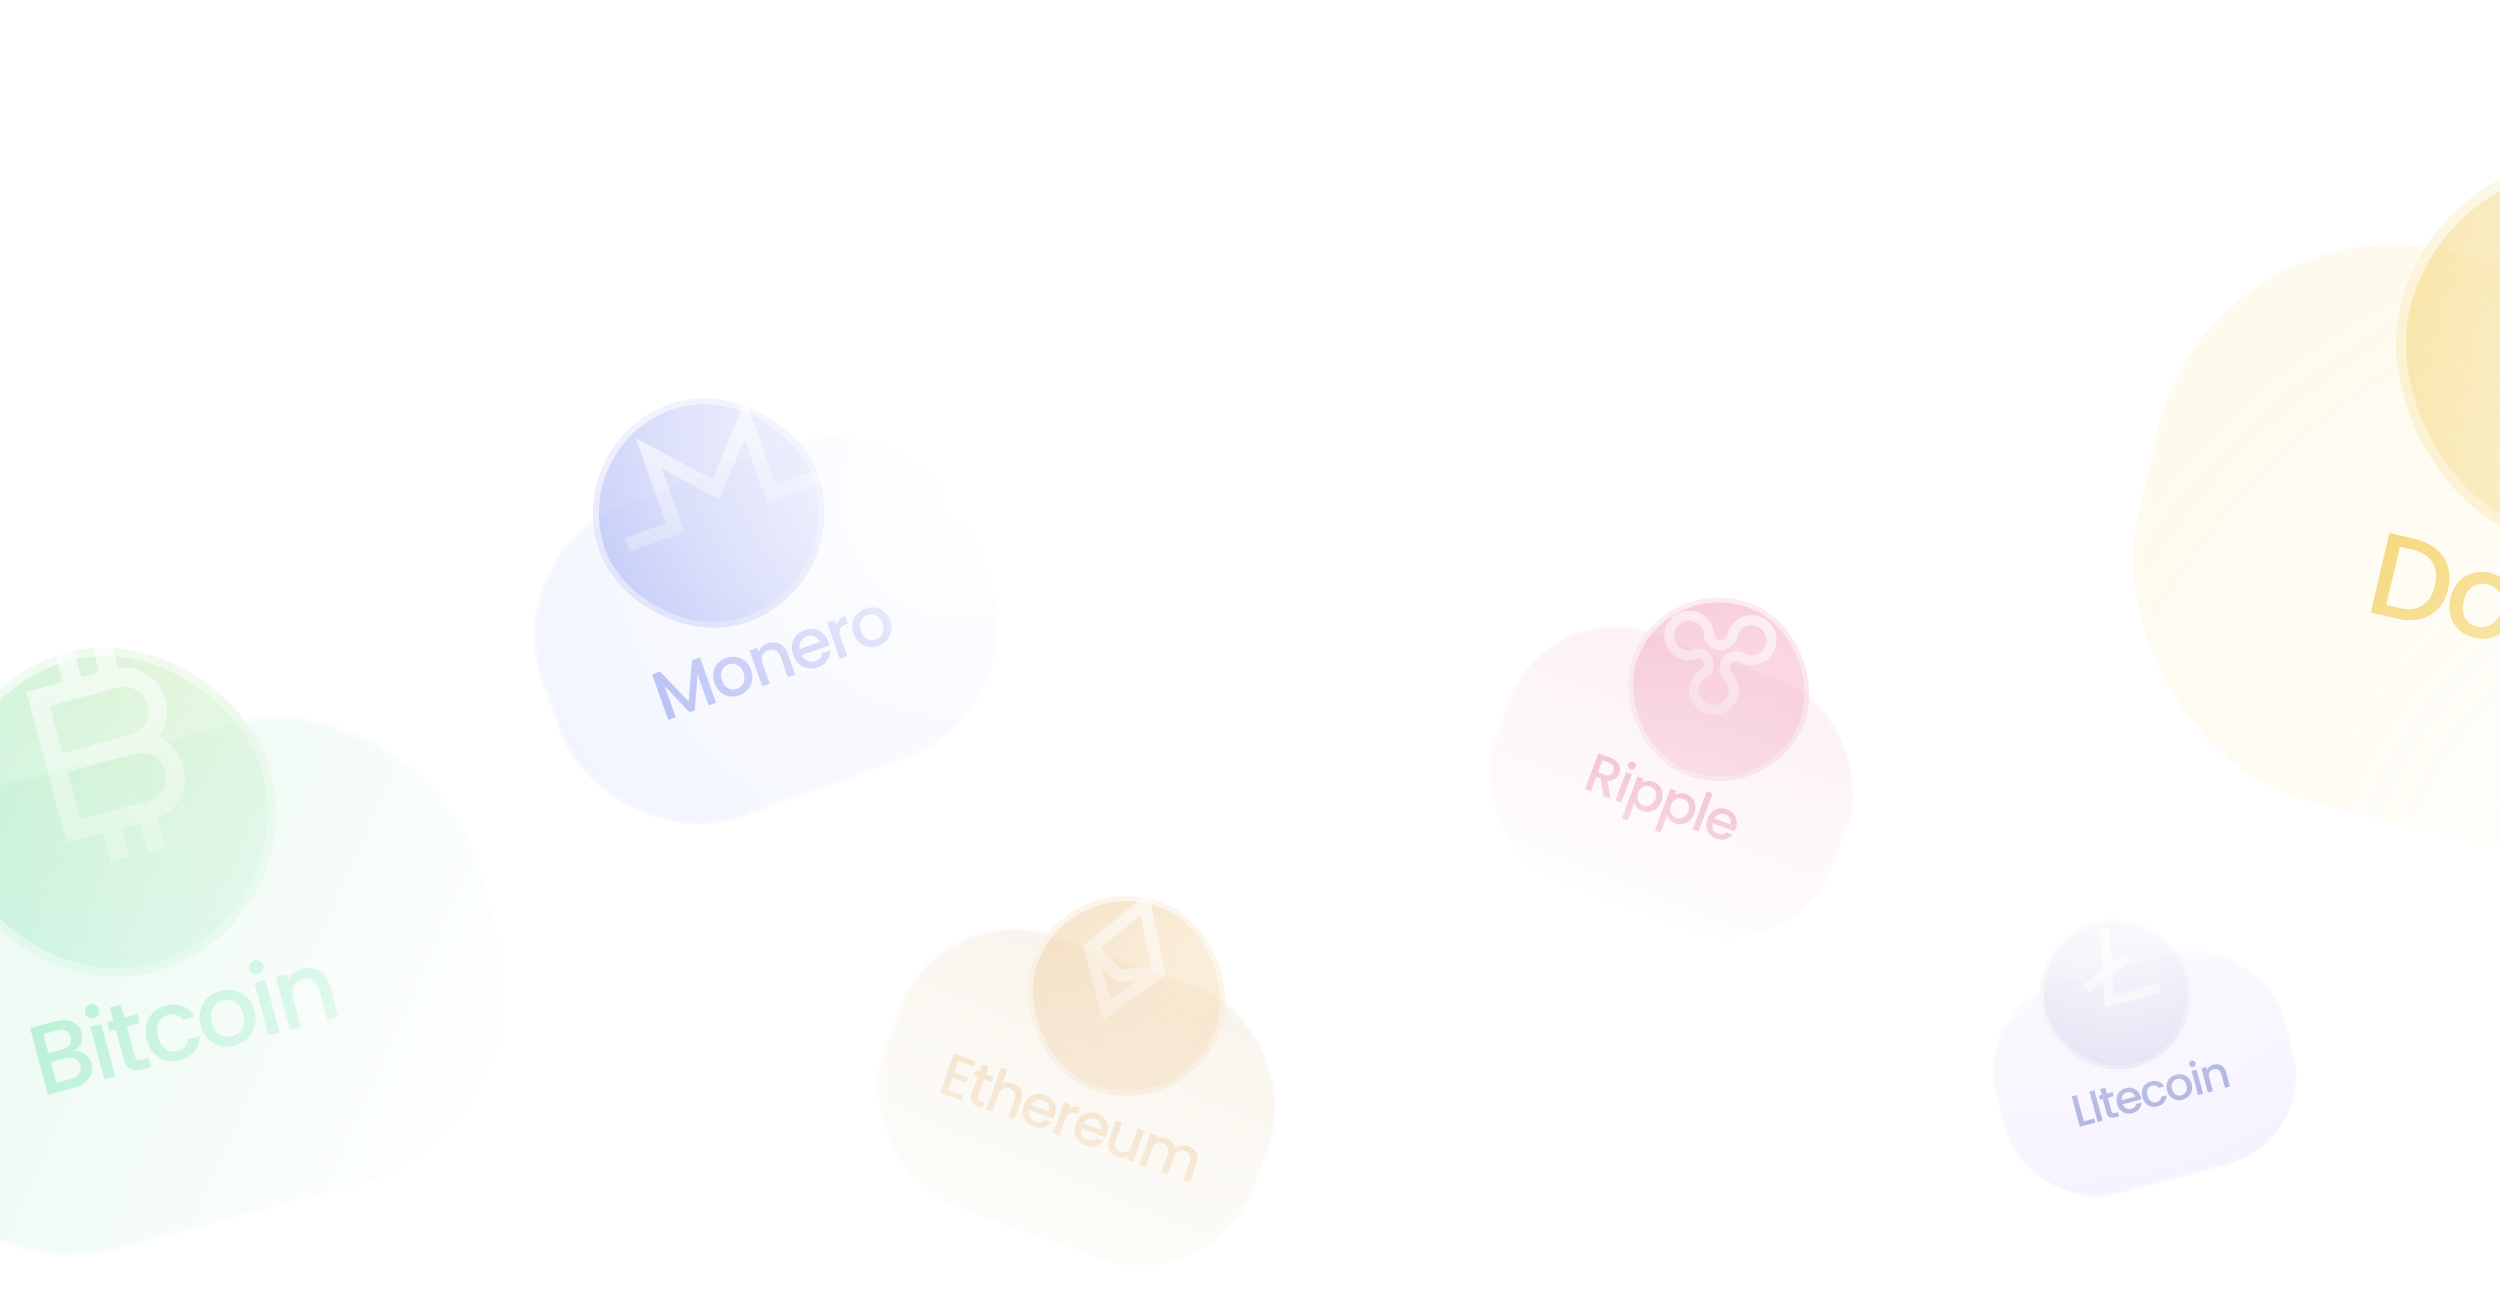 <svg width="360" height="189" viewBox="0 0 360 189" fill="none" xmlns="http://www.w3.org/2000/svg">
<mask id="mask0" mask-type="alpha" maskUnits="userSpaceOnUse" x="-37" y="72" width="118" height="117">
<rect x="-36.243" y="97.371" width="95.24" height="94.05" transform="rotate(-15 -36.243 97.371)" fill="url(#paint0_linear)"/>
</mask>
<g mask="url(#mask0)">
<rect x="-29.351" y="120.791" width="94.05" height="69.049" rx="29.167" transform="rotate(-15 -29.351 120.791)" fill="#E1F6EB" stroke="url(#paint1_linear)" stroke-width="1.19"/>
<path d="M10.712 151.339C11.252 151.293 11.761 151.448 12.241 151.802C12.72 152.157 13.037 152.619 13.19 153.19C13.32 153.677 13.31 154.153 13.158 154.618C13.013 155.071 12.732 155.477 12.316 155.835C11.896 156.184 11.369 156.443 10.735 156.613L6.898 157.641L4.329 148.051L7.986 147.071C8.639 146.896 9.229 146.856 9.758 146.951C10.286 147.046 10.72 147.25 11.061 147.563C11.398 147.867 11.629 148.249 11.752 148.709C11.9 149.261 11.876 149.76 11.68 150.207C11.485 150.654 11.162 151.031 10.712 151.339ZM6.982 151.659L8.927 151.137C9.442 150.999 9.812 150.777 10.035 150.471C10.266 150.152 10.322 149.773 10.203 149.331C10.087 148.899 9.85 148.602 9.492 148.442C9.14 148.27 8.707 148.253 8.191 148.391L6.246 148.913L6.982 151.659ZM10.253 155.367C10.786 155.224 11.171 154.983 11.405 154.644C11.64 154.305 11.695 153.906 11.572 153.446C11.446 152.977 11.185 152.647 10.79 152.457C10.394 152.268 9.929 152.244 9.395 152.387L7.325 152.942L8.128 155.936L10.253 155.367ZM13.531 146.635C13.246 146.711 12.981 146.679 12.736 146.537C12.491 146.396 12.331 146.183 12.254 145.897C12.178 145.612 12.21 145.347 12.352 145.102C12.493 144.857 12.707 144.697 12.992 144.62C13.268 144.546 13.528 144.58 13.773 144.721C14.018 144.863 14.179 145.076 14.255 145.361C14.332 145.647 14.299 145.912 14.158 146.157C14.016 146.402 13.807 146.561 13.531 146.635ZM14.574 147.435L16.611 155.039L15.038 155.46L13.001 147.857L14.574 147.435ZM18.267 147.821L19.395 152.03C19.471 152.315 19.591 152.505 19.754 152.599C19.924 152.682 20.17 152.68 20.492 152.594L21.458 152.335L21.809 153.646L20.567 153.979C19.859 154.168 19.272 154.148 18.806 153.918C18.34 153.688 18.007 153.2 17.808 152.455L16.68 148.246L15.783 148.487L15.439 147.203L16.336 146.963L15.829 145.073L17.416 144.647L17.923 146.538L19.772 146.042L20.116 147.326L18.267 147.821ZM21.162 149.737C20.953 148.955 20.926 148.228 21.081 147.555C21.242 146.871 21.561 146.293 22.036 145.82C22.511 145.348 23.111 145.015 23.838 144.82C24.758 144.573 25.576 144.591 26.292 144.872C27.015 145.142 27.591 145.653 28.02 146.406L26.322 146.861C26.083 146.521 25.784 146.285 25.423 146.155C25.063 146.025 24.653 146.021 24.193 146.145C23.549 146.317 23.096 146.685 22.832 147.249C22.576 147.8 22.558 148.486 22.777 149.305C22.996 150.123 23.356 150.712 23.857 151.071C24.366 151.427 24.943 151.519 25.587 151.347C26.498 151.103 26.993 150.541 27.073 149.662L28.77 149.207C28.757 150.039 28.508 150.766 28.024 151.389C27.537 152.003 26.843 152.43 25.942 152.672C25.215 152.866 24.528 152.878 23.881 152.706C23.231 152.525 22.666 152.184 22.186 151.681C21.713 151.167 21.372 150.519 21.162 149.737ZM33.761 150.577C33.043 150.769 32.351 150.782 31.686 150.615C31.017 150.439 30.439 150.101 29.95 149.601C29.458 149.092 29.108 148.446 28.898 147.664C28.691 146.892 28.678 146.161 28.858 145.471C29.038 144.782 29.38 144.198 29.882 143.718C30.384 143.238 30.999 142.901 31.726 142.706C32.453 142.512 33.154 142.496 33.828 142.661C34.504 142.825 35.091 143.16 35.592 143.667C36.093 144.174 36.446 144.814 36.654 145.586C36.861 146.359 36.869 147.091 36.68 147.783C36.491 148.475 36.137 149.067 35.618 149.561C35.107 150.043 34.487 150.382 33.761 150.577ZM33.395 149.21C33.799 149.102 34.151 148.904 34.449 148.617C34.756 148.328 34.968 147.961 35.085 147.515C35.202 147.07 35.187 146.571 35.039 146.019C34.891 145.467 34.661 145.031 34.348 144.71C34.033 144.381 33.675 144.166 33.273 144.066C32.872 143.967 32.469 143.971 32.064 144.08C31.66 144.188 31.308 144.386 31.01 144.673C30.722 144.957 30.528 145.32 30.429 145.76C30.328 146.192 30.351 146.683 30.499 147.235C30.718 148.054 31.096 148.633 31.63 148.973C32.172 149.301 32.76 149.381 33.395 149.21ZM37.17 140.301C36.885 140.377 36.62 140.345 36.375 140.203C36.13 140.062 35.969 139.849 35.893 139.564C35.817 139.278 35.849 139.013 35.99 138.768C36.132 138.523 36.345 138.363 36.63 138.286C36.906 138.212 37.167 138.246 37.412 138.387C37.657 138.529 37.818 138.742 37.894 139.027C37.97 139.313 37.938 139.578 37.796 139.823C37.655 140.068 37.446 140.227 37.17 140.301ZM38.213 141.101L40.25 148.705L38.677 149.126L36.64 141.523L38.213 141.101ZM43.529 139.544C44.127 139.383 44.694 139.365 45.23 139.487C45.775 139.607 46.246 139.876 46.643 140.292C47.041 140.708 47.332 141.261 47.517 141.951L48.718 146.436L47.159 146.853L46.02 142.603C45.838 141.922 45.528 141.448 45.092 141.181C44.653 140.904 44.139 140.844 43.55 141.002C42.962 141.16 42.542 141.47 42.291 141.931C42.046 142.381 42.016 142.947 42.198 143.627L43.337 147.878L41.764 148.299L39.726 140.696L41.299 140.274L41.532 141.144C41.706 140.762 41.967 140.43 42.316 140.15C42.674 139.866 43.078 139.664 43.529 139.544Z" fill="#7AE4B0"/>
<g filter="url(#filter0_bdii)">
<rect x="-13.244" y="91.209" width="47.62" height="47.62" rx="23.81" transform="rotate(-15 -13.244 91.209)" fill="url(#paint2_radial)" fill-opacity="0.5"/>
<rect x="-12.515" y="91.63" width="46.429" height="46.429" rx="23.215" transform="rotate(-15 -12.515 91.63)" stroke="url(#paint3_linear)" stroke-width="1.19"/>
</g>
<g filter="url(#filter1_b)">
<path d="M23.865 121.938L22.754 117.792C25.882 116.581 27.423 112.972 26.195 109.73C25.592 108.141 24.394 106.861 22.874 106.181C23.976 104.655 24.332 102.682 23.841 100.824C23 97.721 20.04 95.725 16.965 96.186L15.854 92.04L13.225 92.744L14.318 96.821L11.689 97.525L10.597 93.448L7.969 94.152L9.061 98.229L3.805 99.638L9.631 121.382L14.887 119.974L15.98 124.051L18.608 123.346L17.516 119.269L20.144 118.565L21.236 122.642L23.865 121.938ZM7.161 101.652L17.017 99.011C18.831 98.525 20.71 99.652 21.213 101.528C21.716 103.404 20.652 105.32 18.838 105.806L8.982 108.447L7.161 101.652ZM11.531 117.96L9.71 111.165L19.566 108.524C21.381 108.038 23.259 109.165 23.762 111.041C24.265 112.917 23.201 114.833 21.387 115.319L11.531 117.96Z" fill="url(#paint4_linear)"/>
</g>
</g>
<mask id="mask1" mask-type="alpha" maskUnits="userSpaceOnUse" x="299" y="0" width="136" height="135">
<rect x="324.564" width="112.783" height="111.374" transform="rotate(13.194 324.564 0)" fill="url(#paint5_radial)"/>
</mask>
<g mask="url(#mask1)">
<rect opacity="0.1" x="318.654" y="28.299" width="111.374" height="81.768" rx="34.54" transform="rotate(13.194 318.654 28.299)" fill="#F2C94C" stroke="url(#paint6_linear)" stroke-width="1.41"/>
<path d="M347.813 77.629C349.032 77.915 350.042 78.4 350.843 79.086C351.657 79.764 352.208 80.599 352.496 81.594C352.798 82.58 352.812 83.654 352.54 84.819C352.267 85.982 351.777 86.933 351.071 87.671C350.376 88.412 349.514 88.905 348.483 89.15C347.466 89.386 346.348 89.362 345.13 89.076L341.391 88.2L344.074 76.752L347.813 77.629ZM345.489 87.544C346.828 87.858 347.94 87.737 348.824 87.179C349.707 86.622 350.304 85.684 350.612 84.367C350.924 83.038 350.81 81.917 350.272 81.003C349.733 80.089 348.794 79.475 347.454 79.161L345.593 78.724L343.627 87.108L345.489 87.544ZM356.311 91.854C355.455 91.653 354.726 91.279 354.124 90.733C353.525 90.175 353.11 89.499 352.88 88.704C352.652 87.897 352.647 87.027 352.866 86.094C353.082 85.171 353.477 84.401 354.051 83.783C354.624 83.164 355.307 82.745 356.1 82.525C356.893 82.306 357.723 82.298 358.591 82.501C359.458 82.704 360.198 83.081 360.811 83.63C361.424 84.179 361.849 84.858 362.088 85.667C362.327 86.476 362.339 87.342 362.122 88.264C361.906 89.186 361.506 89.956 360.921 90.571C360.337 91.187 359.636 91.608 358.818 91.833C358.014 92.05 357.179 92.057 356.311 91.854ZM356.694 90.223C357.177 90.337 357.654 90.327 358.125 90.194C358.608 90.064 359.035 89.799 359.406 89.4C359.778 89 360.041 88.471 360.195 87.812C360.35 87.153 360.354 86.569 360.207 86.06C360.062 85.539 359.808 85.115 359.445 84.787C359.082 84.458 358.659 84.237 358.176 84.124C357.692 84.011 357.215 84.021 356.744 84.153C356.284 84.289 355.878 84.559 355.529 84.963C355.182 85.357 354.931 85.883 354.776 86.542C354.547 87.519 354.617 88.335 354.985 88.989C355.366 89.634 355.936 90.046 356.694 90.223ZM368.073 84.724C368.776 84.889 369.363 85.177 369.834 85.589C370.319 85.992 370.666 86.438 370.875 86.927L371.184 85.61L373.078 86.054L370.916 95.278C370.72 96.112 370.371 96.812 369.868 97.378C369.362 97.954 368.73 98.35 367.973 98.567C367.227 98.786 366.392 98.787 365.47 98.571C364.24 98.282 363.287 97.752 362.611 96.98C361.932 96.218 361.654 95.33 361.776 94.316L363.637 94.753C363.669 95.258 363.882 95.708 364.276 96.102C364.679 96.509 365.204 96.788 365.852 96.94C366.61 97.118 367.273 97.03 367.843 96.677C368.423 96.326 368.816 95.712 369.022 94.834L369.377 93.318C368.958 93.672 368.44 93.933 367.821 94.1C367.216 94.26 366.568 94.258 365.876 94.096C365.085 93.911 364.407 93.543 363.841 92.993C363.288 92.435 362.903 91.754 362.686 90.95C362.483 90.138 362.488 89.276 362.702 88.365C362.915 87.454 363.291 86.69 363.829 86.075C364.378 85.462 365.022 85.04 365.76 84.807C366.511 84.567 367.282 84.539 368.073 84.724ZM370.122 90.139C370.269 89.513 370.265 88.939 370.109 88.416C369.965 87.896 369.712 87.466 369.352 87.126C368.991 86.787 368.569 86.561 368.086 86.447C367.603 86.334 367.124 86.349 366.65 86.493C366.179 86.626 365.758 86.892 365.386 87.291C365.028 87.682 364.776 88.191 364.629 88.817C364.482 89.443 364.48 90.021 364.621 90.553C364.774 91.087 365.03 91.529 365.388 91.879C365.759 92.221 366.181 92.447 366.654 92.558C367.137 92.671 367.615 92.656 368.089 92.512C368.563 92.369 368.98 92.096 369.341 91.694C369.715 91.283 369.976 90.765 370.122 90.139ZM382.192 92.743C382.112 93.083 382.018 93.386 381.91 93.65L374.976 92.024C374.861 92.762 374.993 93.407 375.373 93.959C375.754 94.512 376.295 94.871 376.998 95.035C378.008 95.272 378.821 95.017 379.436 94.269L381.462 94.744C380.992 95.514 380.332 96.083 379.481 96.451C378.643 96.811 377.692 96.866 376.627 96.617C375.76 96.413 375.025 96.038 374.423 95.492C373.835 94.937 373.426 94.262 373.195 93.466C372.978 92.662 372.979 91.794 373.198 90.86C373.417 89.927 373.795 89.153 374.333 88.537C374.885 87.914 375.546 87.49 376.317 87.265C377.099 87.043 377.935 87.036 378.824 87.245C379.681 87.445 380.4 87.811 380.982 88.341C381.565 88.872 381.963 89.521 382.176 90.289C382.393 91.047 382.398 91.865 382.192 92.743ZM380.371 91.691C380.522 90.996 380.405 90.384 380.02 89.853C379.634 89.323 379.085 88.974 378.371 88.806C377.723 88.654 377.12 88.733 376.561 89.042C376.004 89.341 375.6 89.831 375.347 90.513L380.371 91.691Z" fill="#F2C94C"/>
<g filter="url(#filter2_bdii)">
<rect x="352.016" y="6.435" width="56.392" height="56.392" rx="28.196" transform="rotate(13.194 352.016 6.435)" fill="url(#paint7_radial)" fill-opacity="0.5"/>
<rect x="352.541" y="7.283" width="54.982" height="54.982" rx="27.491" transform="rotate(13.194 352.541 7.283)" stroke="url(#paint8_linear)" stroke-width="1.41"/>
</g>
</g>
<mask id="mask2" mask-type="alpha" maskUnits="userSpaceOnUse" x="65" y="40" width="85" height="86">
<rect x="65.115" y="63.109" width="66.59" height="65.758" transform="rotate(-19.571 65.115 63.109)" fill="url(#paint9_radial)"/>
</mask>
<g mask="url(#mask2)">
<rect x="71.223" y="79.047" width="65.758" height="48.278" rx="20.393" transform="rotate(-19.571 71.223 79.047)" fill="#EEF2FD" stroke="url(#paint10_linear)" stroke-width="0.832"/>
<path d="M100.79 94.664L103.115 101.205L102.042 101.587L100.45 97.107L100.047 102.296L99.304 102.56L95.706 98.793L97.299 103.273L96.226 103.654L93.901 97.114L95.058 96.702L99.178 101.015L99.642 95.073L100.79 94.664ZM106.428 100.123C105.939 100.297 105.458 100.344 104.984 100.265C104.509 100.18 104.087 99.977 103.718 99.655C103.347 99.328 103.067 98.897 102.877 98.364C102.69 97.837 102.64 97.328 102.727 96.838C102.814 96.347 103.019 95.921 103.343 95.559C103.666 95.196 104.076 94.927 104.572 94.751C105.067 94.575 105.555 94.525 106.035 94.602C106.514 94.679 106.943 94.88 107.32 95.205C107.697 95.53 107.979 95.957 108.166 96.484C108.354 97.011 108.401 97.52 108.307 98.013C108.214 98.506 108 98.938 107.667 99.311C107.337 99.676 106.924 99.947 106.428 100.123ZM106.097 99.191C106.373 99.093 106.607 98.936 106.799 98.719C106.996 98.5 107.124 98.232 107.181 97.915C107.238 97.598 107.199 97.251 107.065 96.875C106.932 96.499 106.747 96.207 106.511 96.001C106.273 95.789 106.011 95.66 105.726 95.613C105.441 95.566 105.16 95.591 104.884 95.689C104.608 95.787 104.374 95.945 104.183 96.161C103.997 96.376 103.882 96.639 103.838 96.952C103.792 97.258 103.835 97.599 103.969 97.976C104.168 98.534 104.463 98.917 104.854 99.124C105.25 99.323 105.664 99.345 106.097 99.191ZM110.517 92.637C110.925 92.492 111.319 92.448 111.699 92.503C112.085 92.557 112.429 92.717 112.729 92.985C113.029 93.253 113.263 93.622 113.43 94.093L114.517 97.151L113.454 97.53L112.423 94.631C112.258 94.167 112.016 93.853 111.697 93.691C111.376 93.523 111.014 93.51 110.613 93.653C110.211 93.795 109.936 94.035 109.787 94.37C109.641 94.698 109.651 95.093 109.816 95.558L110.847 98.456L109.774 98.838L107.931 93.652L109.003 93.271L109.214 93.864C109.314 93.588 109.478 93.342 109.705 93.127C109.939 92.91 110.209 92.747 110.517 92.637ZM119.295 92.389C119.365 92.584 119.414 92.764 119.445 92.93L115.483 94.338C115.661 94.741 115.933 95.019 116.299 95.172C116.664 95.325 117.047 95.33 117.449 95.187C118.026 94.982 118.348 94.595 118.415 94.027L119.572 93.616C119.585 94.148 119.439 94.642 119.134 95.097C118.833 95.543 118.379 95.874 117.77 96.091C117.275 96.267 116.79 96.315 116.317 96.236C115.847 96.149 115.428 95.944 115.06 95.623C114.695 95.293 114.418 94.862 114.228 94.328C114.039 93.795 113.979 93.29 114.05 92.812C114.125 92.326 114.317 91.904 114.628 91.547C114.945 91.186 115.358 90.916 115.866 90.735C116.356 90.561 116.83 90.513 117.288 90.59C117.747 90.668 118.152 90.863 118.504 91.176C118.853 91.483 119.117 91.887 119.295 92.389ZM118.055 92.449C117.908 92.055 117.654 91.789 117.293 91.649C116.933 91.508 116.548 91.511 116.14 91.656C115.77 91.787 115.496 92.019 115.317 92.351C115.136 92.677 115.092 93.05 115.184 93.469L118.055 92.449ZM120.439 90.053C120.502 89.734 120.636 89.457 120.842 89.221C121.052 88.977 121.336 88.791 121.694 88.664L122.089 89.774L121.816 89.871C121.395 90.021 121.113 90.241 120.969 90.532C120.832 90.822 120.857 91.23 121.044 91.757L122.015 94.486L120.942 94.868L119.098 89.682L120.171 89.3L120.439 90.053ZM126.457 93.002C125.967 93.176 125.486 93.224 125.013 93.145C124.537 93.059 124.115 92.856 123.746 92.535C123.375 92.207 123.095 91.777 122.906 91.243C122.718 90.716 122.668 90.208 122.755 89.717C122.842 89.227 123.048 88.801 123.371 88.438C123.695 88.076 124.104 87.807 124.6 87.63C125.096 87.454 125.583 87.405 126.063 87.481C126.542 87.558 126.971 87.759 127.348 88.085C127.725 88.41 128.007 88.836 128.195 89.363C128.382 89.89 128.429 90.4 128.336 90.893C128.242 91.385 128.029 91.818 127.695 92.191C127.365 92.556 126.952 92.826 126.457 93.002ZM126.125 92.071C126.402 91.972 126.635 91.815 126.827 91.599C127.025 91.38 127.152 91.112 127.209 90.795C127.266 90.478 127.227 90.131 127.094 89.755C126.96 89.378 126.775 89.087 126.539 88.881C126.301 88.669 126.04 88.539 125.754 88.492C125.469 88.445 125.188 88.471 124.912 88.569C124.636 88.667 124.402 88.824 124.211 89.041C124.026 89.255 123.911 89.519 123.866 89.831C123.82 90.138 123.863 90.479 123.997 90.855C124.196 91.414 124.491 91.796 124.883 92.004C125.278 92.202 125.693 92.225 126.125 92.071Z" fill="#8C99ED"/>
<g filter="url(#filter3_bdii)">
<rect x="80.8" y="57.532" width="33.295" height="33.295" rx="16.648" transform="rotate(-19.571 80.8 57.532)" fill="url(#paint11_radial)" fill-opacity="0.5"/>
<rect x="81.332" y="57.785" width="32.463" height="32.463" rx="16.231" transform="rotate(-19.571 81.332 57.785)" stroke="url(#paint12_linear)" stroke-width="0.832"/>
</g>
<g filter="url(#filter4_b)">
<path d="M91.562 63.131L95.907 75.352L89.966 77.464L90.663 79.424L98.564 76.615L95.325 67.503L103.587 71.921L107.207 63.279L110.446 72.391L118.348 69.582L117.651 67.621L111.71 69.733L107.365 57.513L102.551 69.007L91.562 63.131Z" fill="url(#paint13_linear)"/>
</g>
</g>
<mask id="mask3" mask-type="alpha" maskUnits="userSpaceOnUse" x="280" y="122" width="54" height="54">
<rect x="280.753" y="134.176" width="43.592" height="43.047" transform="rotate(-15 280.753 134.176)" fill="url(#paint14_radial)"/>
</mask>
<g mask="url(#mask3)">
<rect x="283.907" y="144.895" width="43.047" height="31.604" rx="13.35" transform="rotate(-15 283.907 144.895)" fill="#F6F3FE" stroke="url(#paint15_linear)" stroke-width="0.545"/>
<path d="M300.067 161.481L301.551 161.083L301.707 161.665L299.503 162.255L298.327 157.866L299.047 157.673L300.067 161.481ZM301.6 156.988L302.777 161.378L302.056 161.571L300.88 157.181L301.6 156.988ZM303.534 158.075L304.05 160.001C304.085 160.131 304.14 160.218 304.215 160.261C304.293 160.299 304.405 160.298 304.553 160.259L304.995 160.14L305.156 160.74L304.587 160.893C304.263 160.98 303.994 160.97 303.781 160.865C303.568 160.76 303.415 160.537 303.324 160.196L302.808 158.269L302.397 158.379L302.24 157.792L302.65 157.682L302.419 156.817L303.145 156.622L303.377 157.487L304.223 157.26L304.38 157.848L303.534 158.075ZM308.267 157.95C308.302 158.081 308.325 158.201 308.336 158.311L305.677 159.023C305.773 159.296 305.936 159.491 306.166 159.61C306.397 159.729 306.647 159.752 306.916 159.68C307.304 159.576 307.534 159.341 307.607 158.973L308.384 158.765C308.364 159.114 308.243 159.428 308.021 159.709C307.801 159.984 307.487 160.177 307.079 160.286C306.746 160.375 306.427 160.382 306.123 160.305C305.821 160.224 305.558 160.068 305.334 159.84C305.114 159.605 304.955 159.309 304.859 158.951C304.764 158.594 304.751 158.261 304.822 157.953C304.896 157.64 305.044 157.374 305.265 157.157C305.491 156.939 305.775 156.784 306.116 156.692C306.444 156.604 306.756 156.598 307.051 156.672C307.346 156.746 307.6 156.895 307.814 157.117C308.026 157.336 308.177 157.614 308.267 157.95ZM307.454 157.924C307.379 157.66 307.227 157.473 306.999 157.363C306.771 157.252 306.52 157.234 306.247 157.307C305.998 157.374 305.807 157.511 305.673 157.718C305.538 157.921 305.49 158.162 305.528 158.441L307.454 157.924ZM308.505 157.975C308.409 157.617 308.397 157.284 308.467 156.976C308.542 156.663 308.687 156.398 308.905 156.182C309.122 155.966 309.397 155.813 309.73 155.724C310.151 155.611 310.525 155.619 310.853 155.748C311.184 155.871 311.447 156.105 311.644 156.45L310.867 156.658C310.757 156.502 310.62 156.395 310.455 156.335C310.29 156.276 310.103 156.274 309.892 156.33C309.597 156.409 309.39 156.578 309.269 156.836C309.152 157.088 309.143 157.402 309.244 157.777C309.344 158.151 309.509 158.421 309.738 158.585C309.971 158.748 310.235 158.79 310.53 158.711C310.947 158.6 311.174 158.343 311.21 157.94L311.987 157.732C311.981 158.113 311.867 158.446 311.645 158.731C311.423 159.012 311.105 159.207 310.693 159.318C310.36 159.407 310.045 159.412 309.749 159.334C309.452 159.251 309.193 159.095 308.973 158.865C308.757 158.629 308.601 158.333 308.505 157.975ZM314.271 158.359C313.943 158.447 313.626 158.453 313.321 158.376C313.016 158.296 312.751 158.141 312.527 157.912C312.302 157.679 312.142 157.384 312.046 157.026C311.951 156.672 311.945 156.338 312.027 156.022C312.11 155.707 312.266 155.439 312.496 155.22C312.726 155 313.007 154.846 313.34 154.757C313.672 154.668 313.993 154.661 314.302 154.736C314.611 154.811 314.88 154.964 315.109 155.196C315.338 155.428 315.5 155.721 315.595 156.075C315.69 156.429 315.694 156.764 315.607 157.08C315.521 157.397 315.359 157.668 315.121 157.894C314.887 158.115 314.604 158.27 314.271 158.359ZM314.104 157.734C314.289 157.684 314.45 157.593 314.586 157.462C314.727 157.33 314.824 157.162 314.877 156.958C314.931 156.754 314.924 156.525 314.856 156.273C314.789 156.02 314.683 155.821 314.54 155.674C314.396 155.523 314.232 155.425 314.048 155.379C313.864 155.334 313.68 155.336 313.495 155.385C313.309 155.435 313.149 155.525 313.012 155.657C312.88 155.787 312.792 155.953 312.746 156.154C312.7 156.352 312.711 156.577 312.778 156.83C312.879 157.204 313.051 157.47 313.296 157.625C313.544 157.775 313.813 157.811 314.104 157.734ZM315.832 153.656C315.701 153.691 315.58 153.676 315.468 153.611C315.356 153.546 315.282 153.449 315.247 153.318C315.212 153.188 315.227 153.066 315.292 152.954C315.356 152.842 315.454 152.769 315.585 152.734C315.711 152.7 315.83 152.715 315.942 152.78C316.054 152.845 316.128 152.942 316.163 153.073C316.198 153.203 316.183 153.325 316.118 153.437C316.054 153.549 315.958 153.622 315.832 153.656ZM316.309 154.022L317.241 157.502L316.521 157.695L315.589 154.215L316.309 154.022ZM318.742 153.309C319.016 153.236 319.275 153.227 319.521 153.283C319.77 153.338 319.986 153.461 320.168 153.651C320.349 153.842 320.483 154.095 320.567 154.411L321.117 156.464L320.404 156.655L319.882 154.709C319.799 154.398 319.657 154.181 319.457 154.058C319.257 153.932 319.021 153.904 318.752 153.977C318.482 154.049 318.29 154.191 318.175 154.402C318.064 154.608 318.049 154.867 318.133 155.178L318.654 157.124L317.934 157.316L317.002 153.836L317.722 153.643L317.828 154.041C317.908 153.867 318.027 153.715 318.187 153.586C318.351 153.457 318.536 153.364 318.742 153.309Z" fill="#A1A6DA"/>
<g filter="url(#filter5_bdii)">
<rect x="291.28" y="131.355" width="21.796" height="21.796" rx="10.898" transform="rotate(-15 291.28 131.355)" fill="url(#paint16_radial)" fill-opacity="0.5"/>
<rect x="291.613" y="131.548" width="21.251" height="21.251" rx="10.625" transform="rotate(-15 291.613 131.548)" stroke="url(#paint17_linear)" stroke-width="0.545"/>
</g>
<g filter="url(#filter6_b)">
<path d="M311.164 142.963L310.811 141.646L304.371 143.372L304.176 140.347L306.692 138.464L305.874 137.372L304.071 138.722L303.752 133.794L302.392 133.882L302.767 139.697L299.995 141.771L300.812 142.863L302.872 141.322L303.117 145.119L311.164 142.963Z" fill="url(#paint18_linear)"/>
</g>
</g>
<mask id="mask4" mask-type="alpha" maskUnits="userSpaceOnUse" x="209" y="72" width="68" height="69">
<rect x="227.44" y="72.721" width="52.757" height="52.097" transform="rotate(20.543 227.44 72.721)" fill="url(#paint19_linear)"/>
</mask>
<g mask="url(#mask4)">
<rect x="223.005" y="85.496" width="52.097" height="38.249" rx="16.157" transform="rotate(20.543 223.005 85.496)" fill="#FAE8F1" stroke="url(#paint20_linear)" stroke-width="0.659"/>
<path d="M230.916 114.622L230.503 112.118L229.858 111.876L229.086 113.936L228.241 113.619L230.171 108.469L231.95 109.136C232.345 109.284 232.652 109.478 232.872 109.718C233.097 109.96 233.233 110.222 233.279 110.504C233.33 110.788 233.302 111.074 233.195 111.36C233.069 111.696 232.855 111.965 232.554 112.168C232.26 112.367 231.891 112.441 231.449 112.388L231.924 115L230.916 114.622ZM230.111 111.202L231.044 111.551C231.36 111.67 231.627 111.68 231.845 111.581C232.067 111.484 232.228 111.302 232.328 111.035C232.428 110.769 232.427 110.531 232.324 110.324C232.223 110.112 232.012 109.945 231.691 109.825L230.758 109.475L230.111 111.202ZM234.789 110.8C234.636 110.743 234.527 110.643 234.462 110.5C234.398 110.357 234.394 110.209 234.451 110.056C234.509 109.903 234.609 109.794 234.751 109.729C234.894 109.664 235.042 109.661 235.195 109.718C235.343 109.774 235.45 109.873 235.514 110.015C235.579 110.158 235.583 110.306 235.526 110.459C235.468 110.612 235.368 110.721 235.226 110.786C235.083 110.851 234.938 110.855 234.789 110.8ZM235.002 111.496L233.472 115.579L232.627 115.263L234.157 111.18L235.002 111.496ZM236.434 112.718C236.648 112.584 236.902 112.499 237.197 112.463C237.492 112.427 237.796 112.467 238.107 112.584C238.463 112.717 238.753 112.927 238.978 113.215C239.209 113.499 239.35 113.83 239.399 114.209C239.449 114.588 239.397 114.983 239.243 115.393C239.089 115.803 238.868 116.14 238.577 116.403C238.289 116.661 237.962 116.826 237.598 116.897C237.239 116.966 236.883 116.934 236.527 116.8C236.216 116.684 235.962 116.518 235.766 116.304C235.572 116.085 235.434 115.853 235.351 115.608L234.402 118.142L233.557 117.826L235.814 111.801L236.659 112.118L236.434 112.718ZM238.383 115.071C238.489 114.789 238.52 114.525 238.478 114.278C238.442 114.028 238.347 113.815 238.193 113.639C238.046 113.46 237.864 113.33 237.647 113.248C237.434 113.169 237.211 113.147 236.978 113.184C236.75 113.222 236.537 113.323 236.341 113.486C236.149 113.651 236.001 113.874 235.895 114.155C235.79 114.437 235.754 114.705 235.788 114.96C235.829 115.212 235.923 115.428 236.07 115.607C236.222 115.788 236.404 115.918 236.617 115.997C236.834 116.079 237.057 116.1 237.285 116.062C237.52 116.021 237.735 115.915 237.928 115.745C238.126 115.577 238.278 115.352 238.383 115.071ZM241.16 114.489C241.374 114.355 241.628 114.27 241.923 114.234C242.218 114.198 242.521 114.238 242.833 114.355C243.188 114.488 243.479 114.698 243.704 114.985C243.935 115.269 244.076 115.601 244.125 115.98C244.175 116.359 244.123 116.754 243.969 117.164C243.815 117.574 243.593 117.91 243.303 118.174C243.015 118.432 242.688 118.597 242.323 118.668C241.965 118.737 241.608 118.705 241.253 118.571C240.941 118.455 240.688 118.289 240.492 118.075C240.298 117.856 240.16 117.624 240.077 117.379L239.127 119.913L238.283 119.596L240.54 113.572L241.385 113.888L241.16 114.489ZM243.109 116.842C243.215 116.56 243.246 116.296 243.204 116.049C243.168 115.799 243.073 115.586 242.919 115.41C242.772 115.231 242.59 115.101 242.373 115.019C242.16 114.94 241.937 114.918 241.704 114.954C241.475 114.993 241.263 115.093 241.067 115.257C240.875 115.421 240.727 115.645 240.621 115.926C240.516 116.208 240.48 116.476 240.514 116.731C240.555 116.983 240.649 117.199 240.796 117.378C240.948 117.559 241.13 117.689 241.342 117.768C241.56 117.85 241.783 117.871 242.011 117.833C242.246 117.792 242.461 117.686 242.654 117.516C242.852 117.348 243.004 117.123 243.109 116.842ZM246.636 114.259L244.581 119.742L243.736 119.426L245.791 113.942L246.636 114.259ZM249.938 119.308C249.881 119.461 249.819 119.596 249.753 119.712L246.633 118.543C246.536 118.878 246.559 119.185 246.702 119.464C246.845 119.743 247.075 119.942 247.391 120.06C247.846 120.231 248.238 120.161 248.568 119.851L249.48 120.192C249.216 120.522 248.875 120.746 248.458 120.866C248.048 120.983 247.604 120.951 247.125 120.772C246.734 120.626 246.416 120.408 246.17 120.118C245.93 119.826 245.78 119.488 245.721 119.105C245.668 118.719 245.721 118.316 245.878 117.896C246.036 117.476 246.257 117.14 246.544 116.887C246.837 116.63 247.169 116.473 247.54 116.415C247.916 116.359 248.305 116.405 248.705 116.555C249.09 116.7 249.402 116.912 249.64 117.193C249.879 117.474 250.025 117.799 250.078 118.169C250.133 118.533 250.086 118.913 249.938 119.308ZM249.156 118.711C249.268 118.397 249.25 118.106 249.103 117.837C248.956 117.568 248.722 117.373 248.401 117.253C248.11 117.144 247.825 117.144 247.547 117.254C247.271 117.359 247.054 117.562 246.896 117.864L249.156 118.711Z" fill="#E1618A"/>
<g filter="url(#filter7_bdii)">
<rect x="239.791" y="77.349" width="26.378" height="26.378" rx="13.189" transform="rotate(20.543 239.791 77.349)" fill="url(#paint21_radial)" fill-opacity="0.5"/>
<rect x="239.984" y="77.774" width="25.719" height="25.719" rx="12.86" transform="rotate(20.543 239.984 77.774)" stroke="url(#paint22_linear)" stroke-width="0.659"/>
</g>
<g filter="url(#filter8_b)">
<path d="M250.733 88.917C249.636 89.413 248.864 90.429 248.681 91.618L248.515 91.838C248.206 92.242 247.628 92.32 247.223 92.011C247.117 91.93 247.029 91.827 246.967 91.709L246.821 91.434C246.81 90.495 246.416 89.6 245.732 88.956C244.306 87.578 242.034 87.617 240.657 89.042C239.28 90.467 239.319 92.738 240.745 94.115C241.787 95.122 243.333 95.403 244.664 94.829C245.158 94.955 245.455 95.458 245.329 95.952C245.312 96.016 245.289 96.079 245.259 96.138C244.294 96.597 243.585 97.465 243.327 98.502C243.061 99.574 243.3 100.709 243.976 101.583C244.802 102.659 246.17 103.172 247.5 102.903C248.584 102.689 249.51 101.99 250.014 101.007C250.514 100.033 250.539 98.884 250.083 97.888C249.883 97.453 249.596 97.062 249.239 96.741L249.127 96.451C248.944 95.976 249.181 95.443 249.656 95.26C249.781 95.212 249.915 95.192 250.048 95.201L250.322 95.219C252 96.274 254.214 95.77 255.268 94.094C255.748 93.333 255.923 92.419 255.759 91.534C255.554 90.44 254.856 89.502 253.867 88.99C252.889 88.484 251.733 88.457 250.733 88.917ZM254.346 91.812L254.348 91.814C254.558 92.982 253.781 94.099 252.612 94.308C252.037 94.412 251.445 94.276 250.971 93.934L250.807 93.819L250.141 93.774C248.841 93.688 247.718 94.671 247.632 95.971C247.609 96.312 247.661 96.655 247.785 96.975L248.029 97.608L248.175 97.728C248.966 98.36 249.199 99.463 248.732 100.361C248.428 100.955 247.866 101.375 247.21 101.498C246.421 101.651 245.613 101.349 245.119 100.715C244.704 100.189 244.557 99.501 244.721 98.852C244.879 98.216 245.321 97.688 245.92 97.42L246.154 97.355L246.303 97.163C247.098 96.134 246.909 94.655 245.879 93.859C245.502 93.568 245.046 93.398 244.571 93.371L244.335 93.359L244.131 93.493C243.045 93.981 241.769 93.496 241.281 92.41C240.793 91.324 241.278 90.049 242.364 89.561C242.472 89.513 242.585 89.473 242.7 89.443C243.427 89.265 244.196 89.472 244.735 89.992C245.175 90.404 245.412 90.988 245.382 91.59L245.377 91.779L245.694 92.38C246.302 93.532 247.73 93.973 248.882 93.365C249.185 93.205 249.45 92.981 249.658 92.708L250.06 92.177L250.081 91.978C250.204 90.794 251.263 89.934 252.447 90.057C253.4 90.156 254.173 90.871 254.346 91.812Z" fill="url(#paint23_linear)"/>
</g>
</g>
<mask id="mask5" mask-type="alpha" maskUnits="userSpaceOnUse" x="120" y="114" width="75" height="74">
<rect x="139.964" y="114.795" width="57.537" height="56.817" transform="rotate(19.685 139.964 114.795)" fill="url(#paint24_linear)"/>
</mask>
<g mask="url(#mask5)">
<rect x="135.337" y="128.798" width="56.817" height="41.714" rx="17.621" transform="rotate(19.685 135.337 128.798)" fill="#F8F3EA" stroke="url(#paint25_linear)" stroke-width="0.719"/>
<path d="M138.029 152.805L137.436 154.463L139.386 155.161L139.115 155.916L137.165 155.219L136.546 156.95L138.74 157.735L138.47 158.49L135.349 157.374L137.373 151.718L140.493 152.834L140.223 153.59L138.029 152.805ZM141.698 155.447L140.811 157.926C140.751 158.093 140.745 158.229 140.794 158.332C140.85 158.431 140.973 158.515 141.163 158.583L141.731 158.786L141.455 159.558L140.724 159.297C140.307 159.148 140.022 158.936 139.87 158.661C139.717 158.387 139.72 158.03 139.877 157.591L140.763 155.113L140.235 154.924L140.506 154.168L141.034 154.357L141.432 153.244L142.366 153.578L141.968 154.691L143.057 155.081L142.787 155.837L141.698 155.447ZM145.928 156.025C146.269 156.148 146.547 156.329 146.76 156.57C146.978 156.814 147.112 157.106 147.161 157.447C147.215 157.791 147.17 158.165 147.024 158.572L146.08 161.213L145.161 160.884L146.057 158.381C146.2 157.98 146.209 157.639 146.085 157.356C145.962 157.067 145.727 156.861 145.38 156.737C145.033 156.613 144.718 156.622 144.435 156.765C144.159 156.905 143.949 157.175 143.806 157.576L142.91 160.079L141.984 159.748L144.135 153.734L145.062 154.066L144.326 156.122C144.551 155.988 144.801 155.913 145.076 155.895C145.357 155.879 145.641 155.923 145.928 156.025ZM151.88 160.639C151.82 160.807 151.755 160.955 151.685 161.082L148.264 159.858C148.163 160.226 148.193 160.56 148.354 160.862C148.515 161.164 148.768 161.377 149.115 161.501C149.613 161.68 150.04 161.597 150.395 161.253L151.395 161.611C151.112 161.974 150.744 162.225 150.292 162.362C149.847 162.496 149.361 162.469 148.836 162.281C148.408 162.128 148.057 161.896 147.784 161.584C147.518 161.269 147.349 160.903 147.278 160.487C147.215 160.067 147.265 159.626 147.43 159.166C147.595 158.705 147.831 158.335 148.139 158.054C148.455 157.77 148.814 157.593 149.218 157.523C149.627 157.456 150.051 157.501 150.49 157.658C150.913 157.809 151.256 158.035 151.521 158.338C151.785 158.64 151.95 158.992 152.014 159.394C152.08 159.791 152.035 160.205 151.88 160.639ZM151.018 160C151.134 159.657 151.11 159.34 150.946 159.049C150.781 158.758 150.523 158.549 150.17 158.423C149.851 158.309 149.54 158.314 149.239 158.438C148.94 158.557 148.707 158.782 148.539 159.114L151.018 160ZM153.922 159.701C154.139 159.522 154.381 159.41 154.647 159.365C154.922 159.316 155.213 159.347 155.522 159.458L155.179 160.416L154.943 160.332C154.58 160.202 154.271 160.196 154.015 160.312C153.765 160.43 153.559 160.717 153.396 161.172L152.553 163.529L151.627 163.197L153.228 158.72L154.155 159.051L153.922 159.701ZM159.364 163.316C159.304 163.484 159.239 163.632 159.169 163.76L155.748 162.536C155.647 162.903 155.677 163.238 155.838 163.54C155.999 163.842 156.252 164.055 156.599 164.179C157.097 164.357 157.524 164.274 157.879 163.931L158.879 164.288C158.596 164.652 158.228 164.902 157.776 165.04C157.331 165.174 156.845 165.147 156.32 164.959C155.892 164.806 155.541 164.573 155.268 164.261C155.002 163.946 154.833 163.58 154.762 163.164C154.699 162.744 154.749 162.304 154.914 161.843C155.079 161.383 155.315 161.012 155.623 160.731C155.939 160.447 156.298 160.27 156.702 160.201C157.111 160.133 157.535 160.178 157.974 160.335C158.397 160.486 158.74 160.713 159.005 161.015C159.269 161.318 159.434 161.67 159.498 162.072C159.564 162.468 159.519 162.883 159.364 163.316ZM158.502 162.678C158.618 162.334 158.594 162.017 158.43 161.726C158.265 161.435 158.007 161.226 157.654 161.1C157.335 160.986 157.024 160.991 156.723 161.116C156.424 161.235 156.191 161.46 156.023 161.791L158.502 162.678ZM164.767 162.848L163.165 167.325L162.239 166.994L162.428 166.466C162.216 166.597 161.971 166.675 161.694 166.698C161.424 166.718 161.157 166.68 160.891 166.585C160.539 166.459 160.248 166.272 160.019 166.025C159.795 165.78 159.653 165.485 159.593 165.14C159.539 164.796 159.584 164.422 159.73 164.015L160.672 161.382L161.59 161.711L160.697 164.206C160.554 164.607 160.544 164.951 160.667 165.24C160.792 165.523 161.027 165.726 161.374 165.85C161.721 165.974 162.032 165.966 162.308 165.827C162.592 165.684 162.805 165.412 162.948 165.011L163.841 162.516L164.767 162.848ZM171.111 165.035C171.463 165.161 171.751 165.346 171.975 165.591C172.204 165.838 172.346 166.133 172.401 166.477C172.46 166.822 172.418 167.198 172.272 167.604L171.327 170.245L170.409 169.917L171.305 167.414C171.448 167.013 171.457 166.671 171.332 166.388C171.21 166.1 170.975 165.893 170.628 165.769C170.281 165.645 169.966 165.655 169.683 165.798C169.407 165.937 169.197 166.208 169.054 166.608L168.158 169.111L167.24 168.783L168.135 166.28C168.279 165.879 168.288 165.537 168.163 165.254C168.04 164.966 167.806 164.76 167.459 164.636C167.112 164.511 166.797 164.521 166.514 164.664C166.238 164.804 166.028 165.074 165.884 165.475L164.989 167.978L164.063 167.646L165.665 163.169L166.591 163.5L166.408 164.012C166.625 163.882 166.869 163.807 167.139 163.788C167.409 163.768 167.676 163.806 167.942 163.901C168.299 164.029 168.592 164.219 168.819 164.471C169.047 164.724 169.185 165.021 169.234 165.362C169.466 165.14 169.754 165.001 170.097 164.947C170.443 164.887 170.78 164.916 171.111 165.035Z" fill="#EDD0A9"/>
<g filter="url(#filter9_bdii)">
<rect x="153.508" y="119.64" width="28.768" height="28.768" rx="14.384" transform="rotate(19.685 153.508 119.64)" fill="url(#paint26_radial)" fill-opacity="0.5"/>
<rect x="153.725" y="120.1" width="28.049" height="28.049" rx="14.025" transform="rotate(19.685 153.725 120.1)" stroke="url(#paint27_linear)" stroke-width="0.719"/>
</g>
<g filter="url(#filter10_b)">
<path d="M155.975 136.232L158.834 146.898L167.811 140.467L165.421 128.485L155.975 136.232ZM159.901 143.916L158.699 139.425L160.792 141.427L163.679 141.207L159.901 143.916ZM161.456 139.57L158.354 136.611L164.241 131.784L165.731 139.25L161.456 139.57Z" fill="url(#paint28_linear)"/>
</g>
</g>
<defs>
<filter id="filter0_bdii" x="-28.72" y="72.931" width="89.275" height="89.275" filterUnits="userSpaceOnUse" color-interpolation-filters="sRGB">
<feFlood flood-opacity="0" result="BackgroundImageFix"/>
<feGaussianBlur in="BackgroundImage" stdDeviation="2.976"/>
<feComposite in2="SourceAlpha" operator="in" result="effect1_backgroundBlur"/>
<feColorMatrix in="SourceAlpha" type="matrix" values="0 0 0 0 0 0 0 0 0 0 0 0 0 0 0 0 0 0 127 0"/>
<feMorphology radius="2.381" operator="erode" in="SourceAlpha" result="effect2_dropShadow"/>
<feOffset dy="9.524"/>
<feGaussianBlur stdDeviation="8.929"/>
<feColorMatrix type="matrix" values="0 0 0 0 0.154 0 0 0 0 0.754 0 0 0 0 0.495 0 0 0 0.21 0"/>
<feBlend mode="normal" in2="effect1_backgroundBlur" result="effect2_dropShadow"/>
<feBlend mode="normal" in="SourceGraphic" in2="effect2_dropShadow" result="shape"/>
<feColorMatrix in="SourceAlpha" type="matrix" values="0 0 0 0 0 0 0 0 0 0 0 0 0 0 0 0 0 0 127 0" result="hardAlpha"/>
<feMorphology radius="1.19" operator="erode" in="SourceAlpha" result="effect3_innerShadow"/>
<feOffset dy="-1.19"/>
<feGaussianBlur stdDeviation="1.19"/>
<feComposite in2="hardAlpha" operator="arithmetic" k2="-1" k3="1"/>
<feColorMatrix type="matrix" values="0 0 0 0 0.254 0 0 0 0 0.254 0 0 0 0 0.254 0 0 0 0.02 0"/>
<feBlend mode="normal" in2="shape" result="effect3_innerShadow"/>
<feColorMatrix in="SourceAlpha" type="matrix" values="0 0 0 0 0 0 0 0 0 0 0 0 0 0 0 0 0 0 127 0" result="hardAlpha"/>
<feMorphology radius="1.19" operator="erode" in="SourceAlpha" result="effect4_innerShadow"/>
<feOffset dy="0.595"/>
<feGaussianBlur stdDeviation="1.786"/>
<feComposite in2="hardAlpha" operator="arithmetic" k2="-1" k3="1"/>
<feColorMatrix type="matrix" values="0 0 0 0 1 0 0 0 0 1 0 0 0 0 1 0 0 0 0.18 0"/>
<feBlend mode="normal" in2="effect3_innerShadow" result="effect4_innerShadow"/>
</filter>
<filter id="filter1_b" x="0.331" y="88.25" width="31.172" height="39.59" filterUnits="userSpaceOnUse" color-interpolation-filters="sRGB">
<feFlood flood-opacity="0" result="BackgroundImageFix"/>
<feGaussianBlur in="BackgroundImage" stdDeviation="1.19"/>
<feComposite in2="SourceAlpha" operator="in" result="effect1_backgroundBlur"/>
<feBlend mode="normal" in="SourceGraphic" in2="effect1_backgroundBlur" result="shape"/>
</filter>
<filter id="filter2_bdii" x="320.817" y="-0.613" width="104.429" height="104.429" filterUnits="userSpaceOnUse" color-interpolation-filters="sRGB">
<feFlood flood-opacity="0" result="BackgroundImageFix"/>
<feGaussianBlur in="BackgroundImage" stdDeviation="3.524"/>
<feComposite in2="SourceAlpha" operator="in" result="effect1_backgroundBlur"/>
<feColorMatrix in="SourceAlpha" type="matrix" values="0 0 0 0 0 0 0 0 0 0 0 0 0 0 0 0 0 0 127 0"/>
<feMorphology radius="2.82" operator="erode" in="SourceAlpha" result="effect2_dropShadow"/>
<feOffset dy="11.278"/>
<feGaussianBlur stdDeviation="10.573"/>
<feColorMatrix type="matrix" values="0 0 0 0 0.902 0 0 0 0 0.765 0 0 0 0 0.588 0 0 0 0.5 0"/>
<feBlend mode="normal" in2="effect1_backgroundBlur" result="effect2_dropShadow"/>
<feBlend mode="normal" in="SourceGraphic" in2="effect2_dropShadow" result="shape"/>
<feColorMatrix in="SourceAlpha" type="matrix" values="0 0 0 0 0 0 0 0 0 0 0 0 0 0 0 0 0 0 127 0" result="hardAlpha"/>
<feMorphology radius="1.41" operator="erode" in="SourceAlpha" result="effect3_innerShadow"/>
<feOffset dy="-1.41"/>
<feGaussianBlur stdDeviation="1.41"/>
<feComposite in2="hardAlpha" operator="arithmetic" k2="-1" k3="1"/>
<feColorMatrix type="matrix" values="0 0 0 0 0.254 0 0 0 0 0.254 0 0 0 0 0.254 0 0 0 0.02 0"/>
<feBlend mode="normal" in2="shape" result="effect3_innerShadow"/>
<feColorMatrix in="SourceAlpha" type="matrix" values="0 0 0 0 0 0 0 0 0 0 0 0 0 0 0 0 0 0 127 0" result="hardAlpha"/>
<feMorphology radius="1.41" operator="erode" in="SourceAlpha" result="effect4_innerShadow"/>
<feOffset dy="0.705"/>
<feGaussianBlur stdDeviation="2.115"/>
<feComposite in2="hardAlpha" operator="arithmetic" k2="-1" k3="1"/>
<feColorMatrix type="matrix" values="0 0 0 0 1 0 0 0 0 1 0 0 0 0 1 0 0 0 0.18 0"/>
<feBlend mode="normal" in2="effect3_innerShadow" result="effect4_innerShadow"/>
</filter>
<filter id="filter3_bdii" x="69.98" y="42.218" width="64.166" height="64.166" filterUnits="userSpaceOnUse" color-interpolation-filters="sRGB">
<feFlood flood-opacity="0" result="BackgroundImageFix"/>
<feGaussianBlur in="BackgroundImage" stdDeviation="2.081"/>
<feComposite in2="SourceAlpha" operator="in" result="effect1_backgroundBlur"/>
<feColorMatrix in="SourceAlpha" type="matrix" values="0 0 0 0 0 0 0 0 0 0 0 0 0 0 0 0 0 0 127 0"/>
<feMorphology radius="1.665" operator="erode" in="SourceAlpha" result="effect2_dropShadow"/>
<feOffset dy="6.659"/>
<feGaussianBlur stdDeviation="6.243"/>
<feColorMatrix type="matrix" values="0 0 0 0 0.306 0 0 0 0 0.384 0 0 0 0 0.918 0 0 0 0.41 0"/>
<feBlend mode="normal" in2="effect1_backgroundBlur" result="effect2_dropShadow"/>
<feBlend mode="normal" in="SourceGraphic" in2="effect2_dropShadow" result="shape"/>
<feColorMatrix in="SourceAlpha" type="matrix" values="0 0 0 0 0 0 0 0 0 0 0 0 0 0 0 0 0 0 127 0" result="hardAlpha"/>
<feMorphology radius="0.832" operator="erode" in="SourceAlpha" result="effect3_innerShadow"/>
<feOffset dy="-0.832"/>
<feGaussianBlur stdDeviation="0.832"/>
<feComposite in2="hardAlpha" operator="arithmetic" k2="-1" k3="1"/>
<feColorMatrix type="matrix" values="0 0 0 0 0.254 0 0 0 0 0.254 0 0 0 0 0.254 0 0 0 0.02 0"/>
<feBlend mode="normal" in2="shape" result="effect3_innerShadow"/>
<feColorMatrix in="SourceAlpha" type="matrix" values="0 0 0 0 0 0 0 0 0 0 0 0 0 0 0 0 0 0 127 0" result="hardAlpha"/>
<feMorphology radius="0.832" operator="erode" in="SourceAlpha" result="effect4_innerShadow"/>
<feOffset dy="0.416"/>
<feGaussianBlur stdDeviation="1.249"/>
<feComposite in2="hardAlpha" operator="arithmetic" k2="-1" k3="1"/>
<feColorMatrix type="matrix" values="0 0 0 0 1 0 0 0 0 1 0 0 0 0 1 0 0 0 0.18 0"/>
<feBlend mode="normal" in2="effect3_innerShadow" result="effect4_innerShadow"/>
</filter>
<filter id="filter4_b" x="83.956" y="53.736" width="36.056" height="27.353" filterUnits="userSpaceOnUse" color-interpolation-filters="sRGB">
<feFlood flood-opacity="0" result="BackgroundImageFix"/>
<feGaussianBlur in="BackgroundImage" stdDeviation="0.832"/>
<feComposite in2="SourceAlpha" operator="in" result="effect1_backgroundBlur"/>
<feBlend mode="normal" in="SourceGraphic" in2="effect1_backgroundBlur" result="shape"/>
</filter>
<filter id="filter5_bdii" x="284.196" y="122.99" width="40.861" height="40.861" filterUnits="userSpaceOnUse" color-interpolation-filters="sRGB">
<feFlood flood-opacity="0" result="BackgroundImageFix"/>
<feGaussianBlur in="BackgroundImage" stdDeviation="1.362"/>
<feComposite in2="SourceAlpha" operator="in" result="effect1_backgroundBlur"/>
<feColorMatrix in="SourceAlpha" type="matrix" values="0 0 0 0 0 0 0 0 0 0 0 0 0 0 0 0 0 0 127 0"/>
<feMorphology radius="1.09" operator="erode" in="SourceAlpha" result="effect2_dropShadow"/>
<feOffset dy="4.359"/>
<feGaussianBlur stdDeviation="4.087"/>
<feColorMatrix type="matrix" values="0 0 0 0 0.745 0 0 0 0 0.761 0 0 0 0 0.894 0 0 0 0.5 0"/>
<feBlend mode="normal" in2="effect1_backgroundBlur" result="effect2_dropShadow"/>
<feBlend mode="normal" in="SourceGraphic" in2="effect2_dropShadow" result="shape"/>
<feColorMatrix in="SourceAlpha" type="matrix" values="0 0 0 0 0 0 0 0 0 0 0 0 0 0 0 0 0 0 127 0" result="hardAlpha"/>
<feMorphology radius="0.545" operator="erode" in="SourceAlpha" result="effect3_innerShadow"/>
<feOffset dy="-0.545"/>
<feGaussianBlur stdDeviation="0.545"/>
<feComposite in2="hardAlpha" operator="arithmetic" k2="-1" k3="1"/>
<feColorMatrix type="matrix" values="0 0 0 0 0.254 0 0 0 0 0.254 0 0 0 0 0.254 0 0 0 0.02 0"/>
<feBlend mode="normal" in2="shape" result="effect3_innerShadow"/>
<feColorMatrix in="SourceAlpha" type="matrix" values="0 0 0 0 0 0 0 0 0 0 0 0 0 0 0 0 0 0 127 0" result="hardAlpha"/>
<feMorphology radius="0.545" operator="erode" in="SourceAlpha" result="effect4_innerShadow"/>
<feOffset dy="0.272"/>
<feGaussianBlur stdDeviation="0.817"/>
<feComposite in2="hardAlpha" operator="arithmetic" k2="-1" k3="1"/>
<feColorMatrix type="matrix" values="0 0 0 0 1 0 0 0 0 1 0 0 0 0 1 0 0 0 0.18 0"/>
<feBlend mode="normal" in2="effect3_innerShadow" result="effect4_innerShadow"/>
</filter>
<filter id="filter6_b" x="297.093" y="131.207" width="15.161" height="15.558" filterUnits="userSpaceOnUse" color-interpolation-filters="sRGB">
<feFlood flood-opacity="0" result="BackgroundImageFix"/>
<feGaussianBlur in="BackgroundImage" stdDeviation="0.545"/>
<feComposite in2="SourceAlpha" operator="in" result="effect1_backgroundBlur"/>
<feBlend mode="normal" in="SourceGraphic" in2="effect1_backgroundBlur" result="shape"/>
</filter>
<filter id="filter7_bdii" x="221.961" y="74.052" width="51.103" height="51.103" filterUnits="userSpaceOnUse" color-interpolation-filters="sRGB">
<feFlood flood-opacity="0" result="BackgroundImageFix"/>
<feGaussianBlur in="BackgroundImage" stdDeviation="1.649"/>
<feComposite in2="SourceAlpha" operator="in" result="effect1_backgroundBlur"/>
<feColorMatrix in="SourceAlpha" type="matrix" values="0 0 0 0 0 0 0 0 0 0 0 0 0 0 0 0 0 0 127 0"/>
<feMorphology radius="1.319" operator="erode" in="SourceAlpha" result="effect2_dropShadow"/>
<feOffset dy="5.276"/>
<feGaussianBlur stdDeviation="4.946"/>
<feColorMatrix type="matrix" values="0 0 0 0 0.925 0 0 0 0 0.431 0 0 0 0 0.592 0 0 0 0.42 0"/>
<feBlend mode="normal" in2="effect1_backgroundBlur" result="effect2_dropShadow"/>
<feBlend mode="normal" in="SourceGraphic" in2="effect2_dropShadow" result="shape"/>
<feColorMatrix in="SourceAlpha" type="matrix" values="0 0 0 0 0 0 0 0 0 0 0 0 0 0 0 0 0 0 127 0" result="hardAlpha"/>
<feMorphology radius="0.659" operator="erode" in="SourceAlpha" result="effect3_innerShadow"/>
<feOffset dy="-0.659"/>
<feGaussianBlur stdDeviation="0.659"/>
<feComposite in2="hardAlpha" operator="arithmetic" k2="-1" k3="1"/>
<feColorMatrix type="matrix" values="0 0 0 0 0.254 0 0 0 0 0.254 0 0 0 0 0.254 0 0 0 0.02 0"/>
<feBlend mode="normal" in2="shape" result="effect3_innerShadow"/>
<feColorMatrix in="SourceAlpha" type="matrix" values="0 0 0 0 0 0 0 0 0 0 0 0 0 0 0 0 0 0 127 0" result="hardAlpha"/>
<feMorphology radius="0.659" operator="erode" in="SourceAlpha" result="effect4_innerShadow"/>
<feOffset dy="0.33"/>
<feGaussianBlur stdDeviation="0.989"/>
<feComposite in2="hardAlpha" operator="arithmetic" k2="-1" k3="1"/>
<feColorMatrix type="matrix" values="0 0 0 0 1 0 0 0 0 1 0 0 0 0 1 0 0 0 0.18 0"/>
<feBlend mode="normal" in2="effect3_innerShadow" result="effect4_innerShadow"/>
</filter>
<filter id="filter8_b" x="235.158" y="83.208" width="23.012" height="23.012" filterUnits="userSpaceOnUse" color-interpolation-filters="sRGB">
<feFlood flood-opacity="0" result="BackgroundImageFix"/>
<feGaussianBlur in="BackgroundImage" stdDeviation="0.659"/>
<feComposite in2="SourceAlpha" operator="in" result="effect1_backgroundBlur"/>
<feBlend mode="normal" in="SourceGraphic" in2="effect1_backgroundBlur" result="shape"/>
</filter>
<filter id="filter9_bdii" x="134.468" y="116.044" width="55.477" height="55.477" filterUnits="userSpaceOnUse" color-interpolation-filters="sRGB">
<feFlood flood-opacity="0" result="BackgroundImageFix"/>
<feGaussianBlur in="BackgroundImage" stdDeviation="1.798"/>
<feComposite in2="SourceAlpha" operator="in" result="effect1_backgroundBlur"/>
<feColorMatrix in="SourceAlpha" type="matrix" values="0 0 0 0 0 0 0 0 0 0 0 0 0 0 0 0 0 0 127 0"/>
<feMorphology radius="1.438" operator="erode" in="SourceAlpha" result="effect2_dropShadow"/>
<feOffset dy="5.754"/>
<feGaussianBlur stdDeviation="5.394"/>
<feColorMatrix type="matrix" values="0 0 0 0 0.902 0 0 0 0 0.765 0 0 0 0 0.588 0 0 0 0.5 0"/>
<feBlend mode="normal" in2="effect1_backgroundBlur" result="effect2_dropShadow"/>
<feBlend mode="normal" in="SourceGraphic" in2="effect2_dropShadow" result="shape"/>
<feColorMatrix in="SourceAlpha" type="matrix" values="0 0 0 0 0 0 0 0 0 0 0 0 0 0 0 0 0 0 127 0" result="hardAlpha"/>
<feMorphology radius="0.719" operator="erode" in="SourceAlpha" result="effect3_innerShadow"/>
<feOffset dy="-0.719"/>
<feGaussianBlur stdDeviation="0.719"/>
<feComposite in2="hardAlpha" operator="arithmetic" k2="-1" k3="1"/>
<feColorMatrix type="matrix" values="0 0 0 0 0.254 0 0 0 0 0.254 0 0 0 0 0.254 0 0 0 0.02 0"/>
<feBlend mode="normal" in2="shape" result="effect3_innerShadow"/>
<feColorMatrix in="SourceAlpha" type="matrix" values="0 0 0 0 0 0 0 0 0 0 0 0 0 0 0 0 0 0 127 0" result="hardAlpha"/>
<feMorphology radius="0.719" operator="erode" in="SourceAlpha" result="effect4_innerShadow"/>
<feOffset dy="0.36"/>
<feGaussianBlur stdDeviation="1.079"/>
<feComposite in2="hardAlpha" operator="arithmetic" k2="-1" k3="1"/>
<feColorMatrix type="matrix" values="0 0 0 0 1 0 0 0 0 1 0 0 0 0 1 0 0 0 0.18 0"/>
<feBlend mode="normal" in2="effect3_innerShadow" result="effect4_innerShadow"/>
</filter>
<filter id="filter10_b" x="151.478" y="124.93" width="21.3" height="25.524" filterUnits="userSpaceOnUse" color-interpolation-filters="sRGB">
<feFlood flood-opacity="0" result="BackgroundImageFix"/>
<feGaussianBlur in="BackgroundImage" stdDeviation="0.719"/>
<feComposite in2="SourceAlpha" operator="in" result="effect1_backgroundBlur"/>
<feBlend mode="normal" in="SourceGraphic" in2="effect1_backgroundBlur" result="shape"/>
</filter>
<linearGradient id="paint0_linear" x1="71.3" y1="170.116" x2="-36.243" y2="83.085" gradientUnits="userSpaceOnUse">
<stop stop-color="white" stop-opacity="0"/>
<stop offset="1" stop-color="white"/>
</linearGradient>
<linearGradient id="paint1_linear" x1="-10.704" y1="120.332" x2="17.54" y2="190.61" gradientUnits="userSpaceOnUse">
<stop stop-color="white" stop-opacity="0.45"/>
<stop offset="1" stop-color="white" stop-opacity="0.22"/>
</linearGradient>
<radialGradient id="paint2_radial" cx="0" cy="0" r="1" gradientUnits="userSpaceOnUse" gradientTransform="translate(24.852 97.756) rotate(107.526) scale(47.441)">
<stop stop-color="#95DD7D"/>
<stop offset="1" stop-color="#73E2B2"/>
</radialGradient>
<linearGradient id="paint3_linear" x1="-6.696" y1="89.423" x2="32.59" y2="145.376" gradientUnits="userSpaceOnUse">
<stop stop-color="white" stop-opacity="0.67"/>
<stop offset="1" stop-color="white" stop-opacity="0.13"/>
</linearGradient>
<linearGradient id="paint4_linear" x1="11.912" y1="93.096" x2="19.923" y2="122.994" gradientUnits="userSpaceOnUse">
<stop stop-color="white" stop-opacity="0.63"/>
<stop offset="1" stop-color="white" stop-opacity="0.25"/>
</linearGradient>
<radialGradient id="paint5_radial" cx="0" cy="0" r="1" gradientUnits="userSpaceOnUse" gradientTransform="translate(426.774 117.718) rotate(-106.869) scale(114.172 115.617)">
<stop stop-color="white" stop-opacity="0"/>
<stop offset="1" stop-color="white"/>
</radialGradient>
<linearGradient id="paint6_linear" x1="341.074" y1="27.406" x2="374.52" y2="110.629" gradientUnits="userSpaceOnUse">
<stop stop-color="white" stop-opacity="0.45"/>
<stop offset="1" stop-color="white" stop-opacity="0.22"/>
</linearGradient>
<radialGradient id="paint7_radial" cx="0" cy="0" r="1" gradientUnits="userSpaceOnUse" gradientTransform="translate(397.129 14.189) rotate(107.526) scale(56.18)">
<stop stop-color="#F8EFD4"/>
<stop offset="1" stop-color="#F2C94C"/>
</radialGradient>
<linearGradient id="paint8_linear" x1="359.769" y1="4.321" x2="406.293" y2="70.581" gradientUnits="userSpaceOnUse">
<stop stop-color="white" stop-opacity="0.67"/>
<stop offset="1" stop-color="white" stop-opacity="0.13"/>
</linearGradient>
<radialGradient id="paint9_radial" cx="0" cy="0" r="1" gradientUnits="userSpaceOnUse" gradientTransform="translate(131.705 95.572) rotate(-171.456) scale(89.643 90.777)">
<stop stop-color="white" stop-opacity="0"/>
<stop offset="1" stop-color="white"/>
</radialGradient>
<linearGradient id="paint10_linear" x1="84.239" y1="78.768" x2="103.987" y2="127.905" gradientUnits="userSpaceOnUse">
<stop stop-color="white" stop-opacity="0.45"/>
<stop offset="1" stop-color="white" stop-opacity="0.22"/>
</linearGradient>
<radialGradient id="paint11_radial" cx="0" cy="0" r="1" gradientUnits="userSpaceOnUse" gradientTransform="translate(107.437 62.111) rotate(107.526) scale(33.17)">
<stop stop-color="#8A98F0"/>
<stop offset="1" stop-color="#4B5FE9"/>
</radialGradient>
<linearGradient id="paint12_linear" x1="85.379" y1="56.284" x2="112.847" y2="95.406" gradientUnits="userSpaceOnUse">
<stop stop-color="white" stop-opacity="0.67"/>
<stop offset="1" stop-color="white" stop-opacity="0.13"/>
</linearGradient>
<linearGradient id="paint13_linear" x1="99.464" y1="60.322" x2="104.505" y2="74.503" gradientUnits="userSpaceOnUse">
<stop stop-color="white" stop-opacity="0.63"/>
<stop offset="1" stop-color="white" stop-opacity="0.25"/>
</linearGradient>
<radialGradient id="paint14_radial" cx="0" cy="0" r="1" gradientUnits="userSpaceOnUse" gradientTransform="translate(302.548 123.823) rotate(90) scale(53.4 54.075)">
<stop stop-color="white" stop-opacity="0"/>
<stop offset="1" stop-color="white"/>
</radialGradient>
<linearGradient id="paint15_linear" x1="292.442" y1="144.685" x2="305.369" y2="176.851" gradientUnits="userSpaceOnUse">
<stop stop-color="white" stop-opacity="0.45"/>
<stop offset="1" stop-color="white" stop-opacity="0.22"/>
</linearGradient>
<radialGradient id="paint16_radial" cx="0" cy="0" r="1" gradientUnits="userSpaceOnUse" gradientTransform="translate(308.716 134.352) rotate(107.526) scale(21.714)">
<stop stop-color="#DBDEEF"/>
<stop offset="1" stop-color="#B5B8DF"/>
</radialGradient>
<linearGradient id="paint17_linear" x1="294.276" y1="130.538" x2="312.258" y2="156.148" gradientUnits="userSpaceOnUse">
<stop stop-color="white" stop-opacity="0.67"/>
<stop offset="1" stop-color="white" stop-opacity="0.13"/>
</linearGradient>
<linearGradient id="paint18_linear" x1="303.245" y1="133.653" x2="306.102" y2="144.319" gradientUnits="userSpaceOnUse">
<stop stop-color="white" stop-opacity="0.74"/>
<stop offset="1" stop-color="white" stop-opacity="0.46"/>
</linearGradient>
<linearGradient id="paint19_linear" x1="256.156" y1="133.793" x2="257.178" y2="53.831" gradientUnits="userSpaceOnUse">
<stop stop-color="white" stop-opacity="0"/>
<stop offset="1" stop-color="white"/>
</linearGradient>
<linearGradient id="paint20_linear" x1="233.545" y1="85.051" x2="249.19" y2="123.98" gradientUnits="userSpaceOnUse">
<stop stop-color="white" stop-opacity="0.45"/>
<stop offset="1" stop-color="white" stop-opacity="0.22"/>
</linearGradient>
<radialGradient id="paint21_radial" cx="0" cy="0" r="1" gradientUnits="userSpaceOnUse" gradientTransform="translate(260.893 80.977) rotate(107.526) scale(26.279)">
<stop stop-color="#EF84A9"/>
<stop offset="1" stop-color="#E46285"/>
</radialGradient>
<linearGradient id="paint22_linear" x1="243.418" y1="76.36" x2="265.18" y2="107.355" gradientUnits="userSpaceOnUse">
<stop stop-color="white" stop-opacity="0.67"/>
<stop offset="1" stop-color="white" stop-opacity="0.13"/>
</linearGradient>
<linearGradient id="paint23_linear" x1="249.441" y1="87.304" x2="243.887" y2="102.125" gradientUnits="userSpaceOnUse">
<stop stop-color="white" stop-opacity="0.63"/>
<stop offset="1" stop-color="white" stop-opacity="0.25"/>
</linearGradient>
<linearGradient id="paint24_linear" x1="171.811" y1="188.357" x2="175.206" y2="119.11" gradientUnits="userSpaceOnUse">
<stop stop-color="white" stop-opacity="0"/>
<stop offset="1" stop-color="white"/>
</linearGradient>
<linearGradient id="paint25_linear" x1="146.825" y1="128.316" x2="163.887" y2="170.772" gradientUnits="userSpaceOnUse">
<stop stop-color="white" stop-opacity="0.45"/>
<stop offset="1" stop-color="white" stop-opacity="0.22"/>
</linearGradient>
<radialGradient id="paint26_radial" cx="0" cy="0" r="1" gradientUnits="userSpaceOnUse" gradientTransform="translate(176.522 123.596) rotate(107.526) scale(28.66)">
<stop stop-color="#F7DCAF"/>
<stop offset="1" stop-color="#E9BC84"/>
</radialGradient>
<linearGradient id="paint27_linear" x1="157.463" y1="118.561" x2="181.197" y2="152.364" gradientUnits="userSpaceOnUse">
<stop stop-color="white" stop-opacity="0.67"/>
<stop offset="1" stop-color="white" stop-opacity="0.13"/>
</linearGradient>
<linearGradient id="paint28_linear" x1="165.421" y1="128.485" x2="158.834" y2="146.898" gradientUnits="userSpaceOnUse">
<stop stop-color="white" stop-opacity="0.63"/>
<stop offset="1" stop-color="white" stop-opacity="0.25"/>
</linearGradient>
</defs>
</svg>
